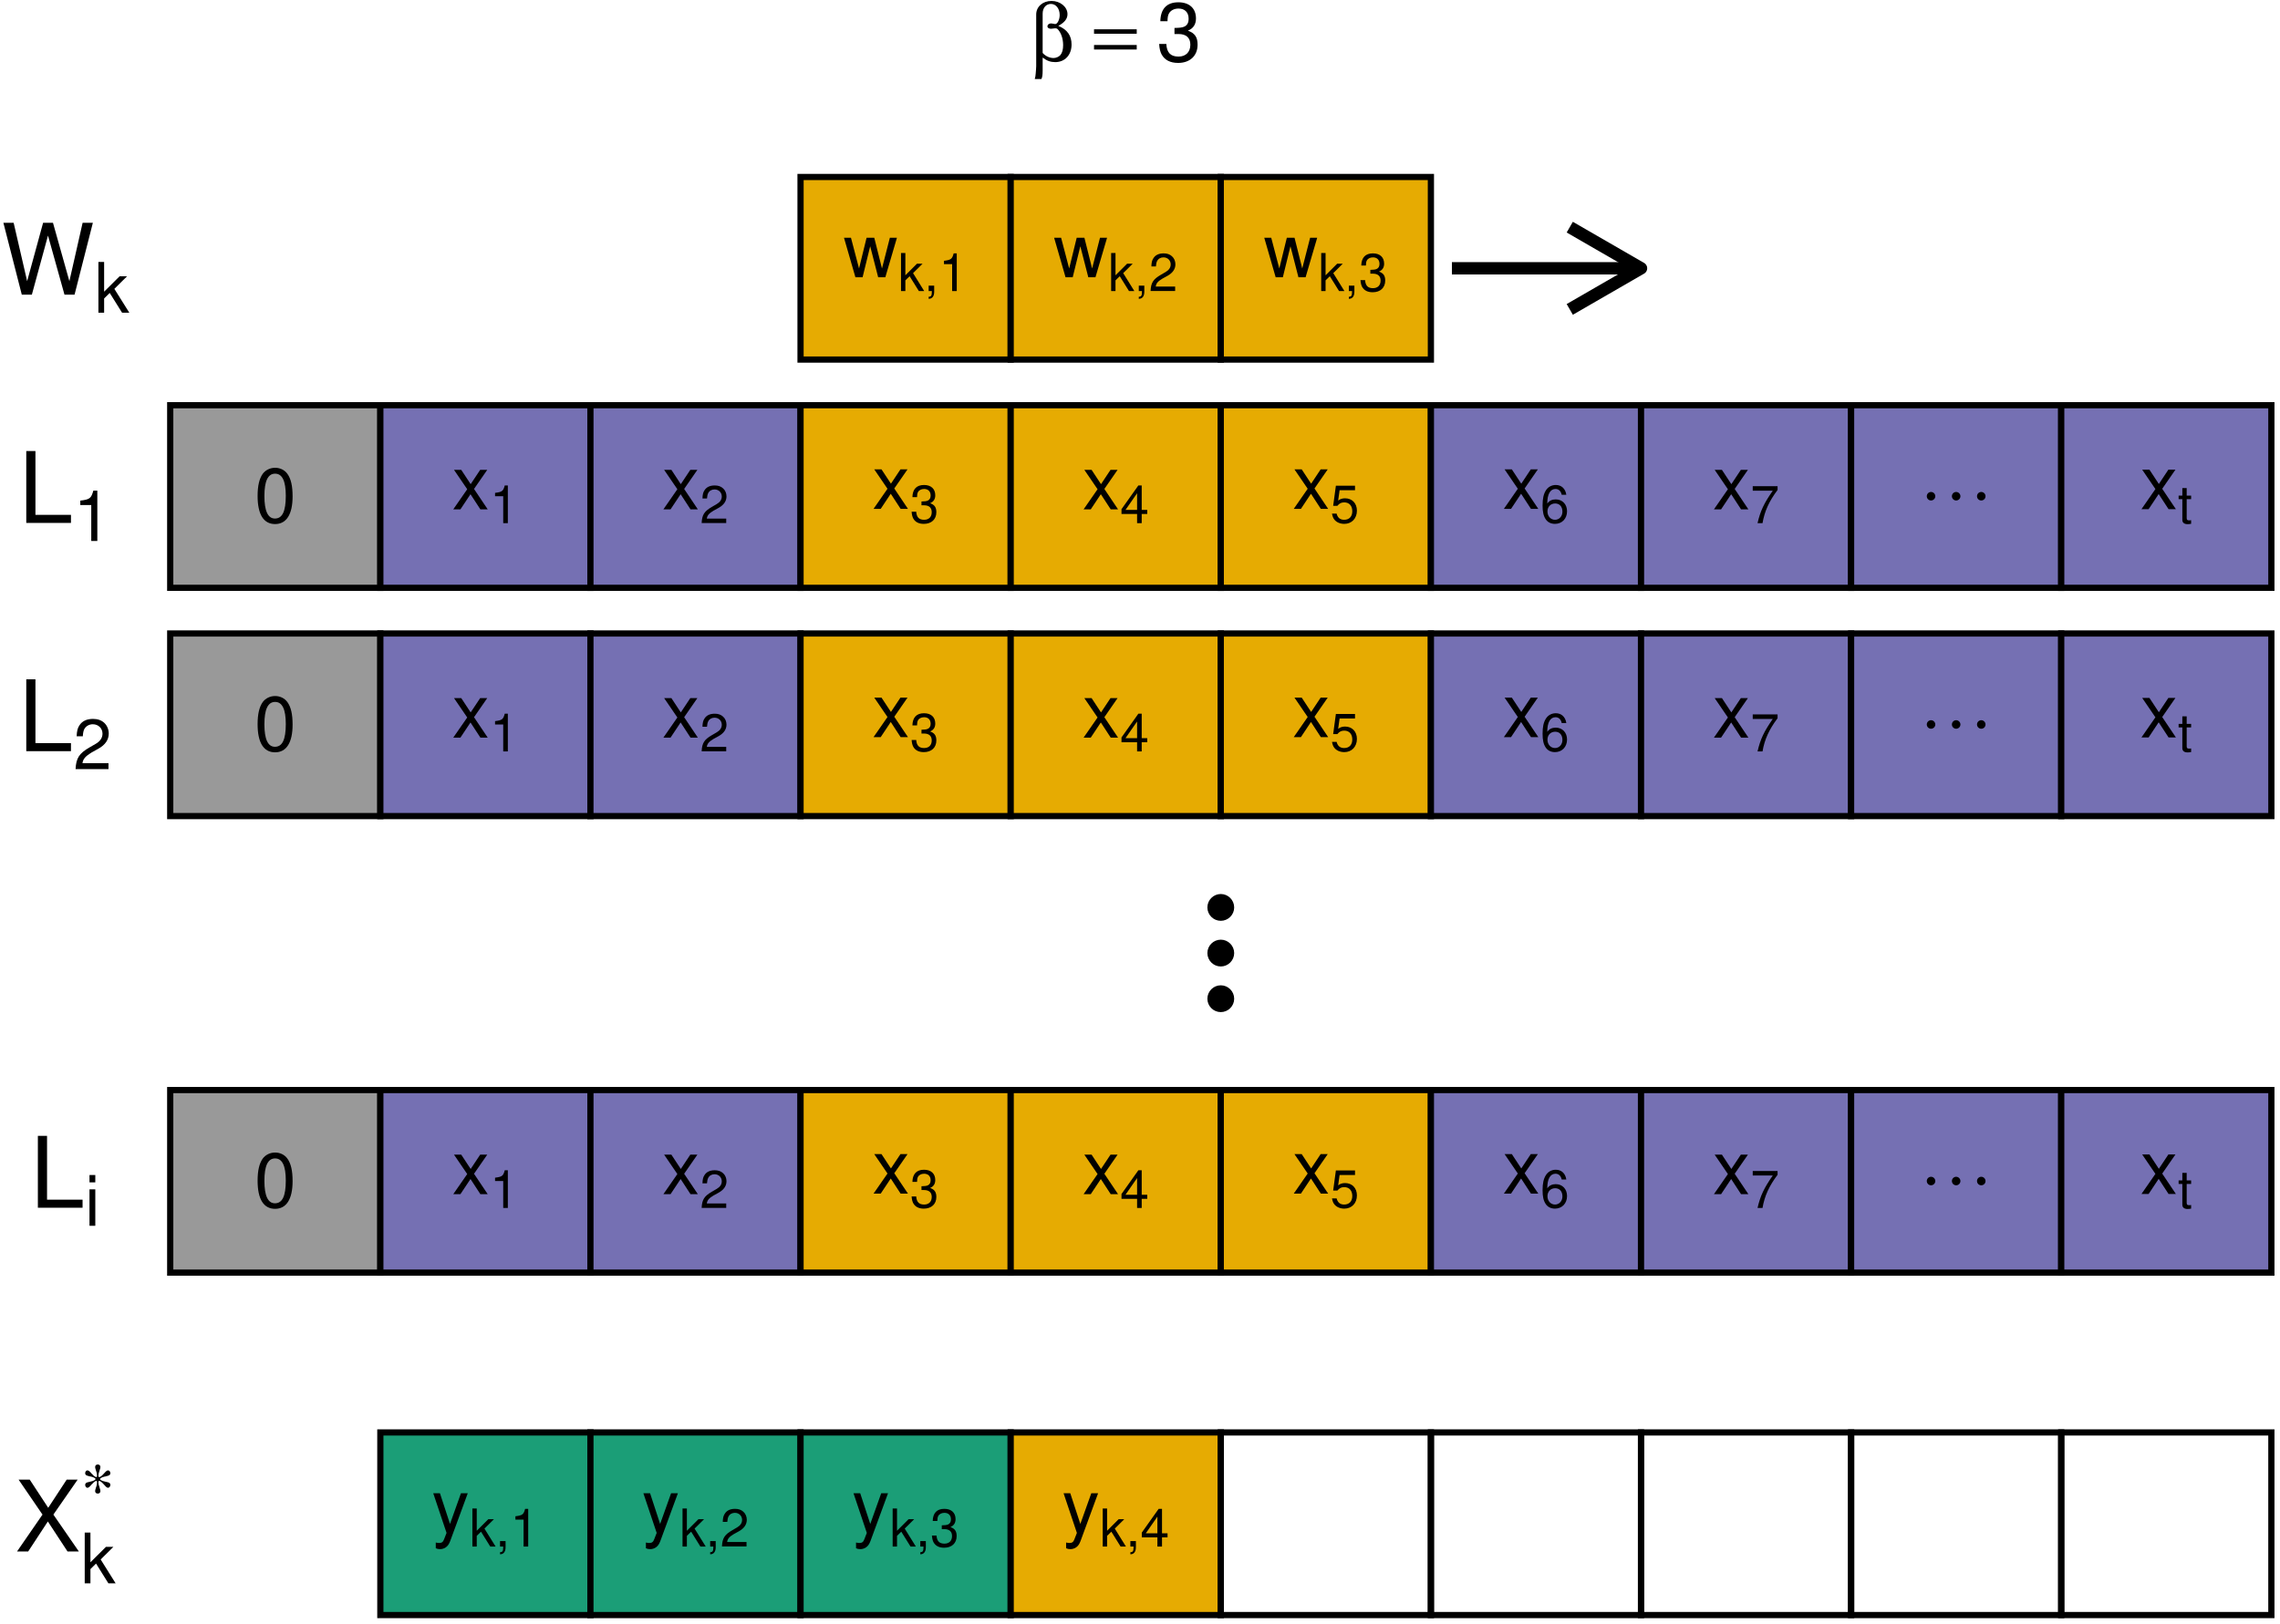 <?xml version="1.0" encoding="UTF-8"?>
<svg xmlns="http://www.w3.org/2000/svg" xmlns:xlink="http://www.w3.org/1999/xlink" width="393pt" height="280pt" viewBox="0 0 393 280" version="1.2">
<defs>
<g>
<symbol overflow="visible" id="glyph0-0">
<path style="stroke:none;" d=""/>
</symbol>
<symbol overflow="visible" id="glyph0-1">
<path style="stroke:none;" d="M 4.922 -6.062 C 6.469 -5.422 7.203 -4.375 7.203 -2.844 C 7.203 -1.047 6.062 0.188 4.391 0.188 C 3.578 0.188 2.969 -0.031 2.219 -0.594 L 2.219 1.641 C 2.219 2.391 2.156 2.828 2 3.109 L 0.859 3.109 C 0.953 2.766 1 2.516 1.016 2.219 C 1.062 1.797 1.109 1.062 1.109 0.875 L 1.109 -8.031 C 1.109 -9.359 2.234 -10.359 3.75 -10.359 C 5.25 -10.359 6.5 -9.328 6.5 -8.078 C 6.5 -7.281 6 -6.641 4.922 -6.062 Z M 2.219 -1.391 C 2.703 -0.844 3.406 -0.516 4.109 -0.516 C 4.531 -0.516 5.016 -0.734 5.281 -1.031 C 5.594 -1.406 5.75 -1.984 5.75 -2.734 C 5.75 -3.891 5.375 -4.953 4.75 -5.547 C 4.656 -5.609 4.562 -5.641 4.375 -5.641 C 4.281 -5.641 4.109 -5.625 3.969 -5.594 C 3.828 -5.578 3.75 -5.562 3.672 -5.562 C 3.297 -5.562 3.047 -5.719 3.047 -5.984 C 3.047 -6.266 3.312 -6.484 3.672 -6.484 C 3.781 -6.484 3.891 -6.469 4.016 -6.438 C 4.031 -6.438 4.062 -6.422 4.094 -6.422 L 4.25 -6.391 C 4.312 -6.375 4.375 -6.375 4.391 -6.375 C 4.781 -6.375 5.156 -7.172 5.156 -7.922 C 5.156 -9.047 4.516 -9.844 3.641 -9.844 C 2.797 -9.844 2.219 -9.156 2.219 -8.172 Z M 2.219 -1.391 "/>
</symbol>
<symbol overflow="visible" id="glyph0-2">
<path style="stroke:none;" d="M 7.516 -5.469 L 7.516 -4.703 L 0.156 -4.703 L 0.156 -5.469 Z M 7.516 -2.766 L 7.516 -1.984 L 0.156 -1.984 L 0.156 -2.766 Z M 7.516 -2.766 "/>
</symbol>
<symbol overflow="visible" id="glyph1-0">
<path style="stroke:none;" d=""/>
</symbol>
<symbol overflow="visible" id="glyph1-1">
<path style="stroke:none;" d="M 3.094 -4.656 L 3.766 -4.656 C 5.109 -4.656 5.828 -4.031 5.828 -2.812 C 5.828 -1.547 5.047 -0.766 3.781 -0.766 C 2.422 -0.766 1.766 -1.453 1.688 -2.938 L 0.453 -2.938 C 0.5 -2.125 0.641 -1.594 0.875 -1.141 C 1.406 -0.172 2.359 0.328 3.719 0.328 C 5.766 0.328 7.078 -0.906 7.078 -2.828 C 7.078 -4.109 6.594 -4.812 5.406 -5.234 C 6.328 -5.609 6.797 -6.312 6.797 -7.344 C 6.797 -9.078 5.656 -10.125 3.766 -10.125 C 1.766 -10.125 0.703 -9 0.656 -6.859 L 1.891 -6.859 C 1.906 -7.469 1.953 -7.828 2.109 -8.141 C 2.391 -8.703 3.016 -9.047 3.781 -9.047 C 4.875 -9.047 5.531 -8.391 5.531 -7.297 C 5.531 -6.578 5.281 -6.141 4.734 -5.906 C 4.391 -5.766 3.953 -5.719 3.094 -5.703 Z M 3.094 -4.656 "/>
</symbol>
<symbol overflow="visible" id="glyph2-0">
<path style="stroke:none;" d=""/>
</symbol>
<symbol overflow="visible" id="glyph2-1">
<path style="stroke:none;" d="M 7.203 0 L 9.203 -6.812 L 7.984 -6.812 L 6.625 -1.516 L 5.297 -6.812 L 3.969 -6.812 L 2.672 -1.516 L 1.281 -6.812 L 0.078 -6.812 L 2.047 0 L 3.281 0 L 4.594 -5.344 L 5.969 0 Z M 7.203 0 "/>
</symbol>
<symbol overflow="visible" id="glyph2-2">
<path style="stroke:none;" d="M 3.578 -9.406 C 2.719 -9.406 1.938 -9.016 1.453 -8.375 C 0.859 -7.547 0.562 -6.297 0.562 -4.547 C 0.562 -1.375 1.594 0.297 3.578 0.297 C 5.531 0.297 6.594 -1.375 6.594 -4.469 C 6.594 -6.297 6.312 -7.516 5.688 -8.375 C 5.219 -9.016 4.453 -9.406 3.578 -9.406 Z M 3.578 -8.391 C 4.812 -8.391 5.422 -7.125 5.422 -4.578 C 5.422 -1.891 4.828 -0.656 3.547 -0.656 C 2.344 -0.656 1.734 -1.953 1.734 -4.531 C 1.734 -7.125 2.344 -8.391 3.578 -8.391 Z M 3.578 -8.391 "/>
</symbol>
<symbol overflow="visible" id="glyph2-3">
<path style="stroke:none;" d="M 3.797 -3.516 L 6.078 -6.812 L 4.859 -6.812 L 3.219 -4.344 L 1.594 -6.812 L 0.344 -6.812 L 2.625 -3.469 L 0.219 0 L 1.453 0 L 3.188 -2.609 L 4.891 0 L 6.156 0 Z M 3.797 -3.516 "/>
</symbol>
<symbol overflow="visible" id="glyph2-4">
<path style="stroke:none;" d="M 5.047 -6.812 L 3.156 -1.516 L 1.422 -6.812 L 0.266 -6.812 L 2.562 0.031 L 2.141 1.109 C 1.969 1.594 1.734 1.766 1.281 1.766 C 1.094 1.766 0.938 1.734 0.703 1.688 L 0.703 2.672 C 0.922 2.781 1.141 2.828 1.438 2.828 C 1.781 2.828 2.156 2.719 2.438 2.516 C 2.781 2.266 2.984 1.969 3.188 1.438 L 6.219 -6.812 Z M 5.047 -6.812 "/>
</symbol>
<symbol overflow="visible" id="glyph3-0">
<path style="stroke:none;" d=""/>
</symbol>
<symbol overflow="visible" id="glyph3-1">
<path style="stroke:none;" d="M 1.266 -6.562 L 0.516 -6.562 L 0.516 0 L 1.266 0 L 1.266 -1.844 L 2 -2.562 L 3.594 0 L 4.516 0 L 2.594 -3.094 L 4.234 -4.719 L 3.266 -4.719 L 1.266 -2.719 Z M 1.266 -6.562 "/>
</symbol>
<symbol overflow="visible" id="glyph3-2">
<path style="stroke:none;" d="M 0.781 -0.938 L 0.781 0 L 1.328 0 L 1.328 0.156 C 1.328 0.781 1.203 0.969 0.781 0.984 L 0.781 1.328 C 1.375 1.344 1.734 0.906 1.734 0.141 L 1.734 -0.938 Z M 0.781 -0.938 "/>
</symbol>
<symbol overflow="visible" id="glyph3-3">
<path style="stroke:none;" d="M 2.328 -4.641 L 2.328 0 L 3.125 0 L 3.125 -6.5 L 2.594 -6.5 C 2.328 -5.516 2.141 -5.375 0.922 -5.219 L 0.922 -4.641 Z M 2.328 -4.641 "/>
</symbol>
<symbol overflow="visible" id="glyph3-4">
<path style="stroke:none;" d="M 4.547 -0.781 L 1.203 -0.781 C 1.281 -1.328 1.562 -1.672 2.344 -2.141 L 3.25 -2.641 C 4.141 -3.141 4.594 -3.812 4.594 -4.609 C 4.594 -5.141 4.391 -5.656 4 -6 C 3.625 -6.344 3.156 -6.5 2.562 -6.5 C 1.75 -6.5 1.141 -6.219 0.797 -5.656 C 0.562 -5.312 0.469 -4.906 0.453 -4.25 L 1.234 -4.25 C 1.266 -4.703 1.328 -4.953 1.438 -5.172 C 1.641 -5.578 2.047 -5.812 2.531 -5.812 C 3.25 -5.812 3.781 -5.297 3.781 -4.594 C 3.781 -4.062 3.484 -3.625 2.922 -3.297 L 2.094 -2.812 C 0.766 -2.047 0.375 -1.438 0.312 -0.016 L 4.547 -0.016 Z M 4.547 -0.781 "/>
</symbol>
<symbol overflow="visible" id="glyph3-5">
<path style="stroke:none;" d="M 1.984 -3 L 2.422 -3 C 3.281 -3 3.75 -2.594 3.75 -1.812 C 3.75 -0.984 3.25 -0.5 2.438 -0.5 C 1.562 -0.5 1.141 -0.938 1.078 -1.891 L 0.281 -1.891 C 0.328 -1.375 0.406 -1.031 0.562 -0.734 C 0.906 -0.109 1.516 0.203 2.391 0.203 C 3.703 0.203 4.547 -0.578 4.547 -1.812 C 4.547 -2.641 4.234 -3.094 3.469 -3.359 C 4.062 -3.609 4.359 -4.062 4.359 -4.719 C 4.359 -5.828 3.641 -6.5 2.422 -6.5 C 1.141 -6.5 0.453 -5.781 0.422 -4.406 L 1.219 -4.406 C 1.219 -4.812 1.266 -5.031 1.359 -5.234 C 1.531 -5.594 1.938 -5.812 2.438 -5.812 C 3.125 -5.812 3.562 -5.391 3.562 -4.688 C 3.562 -4.234 3.391 -3.953 3.047 -3.797 C 2.828 -3.703 2.531 -3.672 1.984 -3.656 Z M 1.984 -3 "/>
</symbol>
<symbol overflow="visible" id="glyph3-6">
<path style="stroke:none;" d="M 2.938 -1.578 L 2.938 0 L 3.734 0 L 3.734 -1.578 L 4.688 -1.578 L 4.688 -2.281 L 3.734 -2.281 L 3.734 -6.5 L 3.156 -6.5 L 0.25 -2.406 L 0.25 -1.578 Z M 2.938 -2.281 L 0.938 -2.281 L 2.938 -5.156 Z M 2.938 -2.281 "/>
</symbol>
<symbol overflow="visible" id="glyph3-7">
<path style="stroke:none;" d="M 4.281 -6.375 L 0.984 -6.375 L 0.516 -2.906 L 1.234 -2.906 C 1.609 -3.344 1.922 -3.5 2.422 -3.5 C 3.281 -3.5 3.812 -2.922 3.812 -1.969 C 3.812 -1.047 3.281 -0.5 2.406 -0.5 C 1.719 -0.5 1.297 -0.844 1.109 -1.562 L 0.312 -1.562 C 0.422 -1.047 0.516 -0.797 0.703 -0.562 C 1.062 -0.078 1.703 0.203 2.438 0.203 C 3.719 0.203 4.609 -0.734 4.609 -2.078 C 4.609 -3.344 3.781 -4.203 2.562 -4.203 C 2.109 -4.203 1.75 -4.094 1.375 -3.812 L 1.625 -5.594 L 4.281 -5.594 Z M 4.281 -6.375 "/>
</symbol>
<symbol overflow="visible" id="glyph3-8">
<path style="stroke:none;" d="M 4.484 -4.812 C 4.328 -5.875 3.641 -6.5 2.672 -6.5 C 1.969 -6.5 1.344 -6.172 0.969 -5.578 C 0.562 -4.938 0.391 -4.156 0.391 -2.969 C 0.391 -1.875 0.547 -1.172 0.922 -0.609 C 1.266 -0.078 1.828 0.203 2.531 0.203 C 3.75 0.203 4.609 -0.703 4.609 -1.969 C 4.609 -3.172 3.812 -4.016 2.656 -4.016 C 2.031 -4.016 1.531 -3.781 1.203 -3.297 C 1.203 -4.906 1.703 -5.812 2.625 -5.812 C 3.172 -5.812 3.562 -5.438 3.688 -4.812 Z M 2.562 -3.312 C 3.328 -3.312 3.812 -2.766 3.812 -1.906 C 3.812 -1.094 3.266 -0.5 2.531 -0.5 C 1.797 -0.5 1.234 -1.109 1.234 -1.938 C 1.234 -2.75 1.781 -3.312 2.562 -3.312 Z M 2.562 -3.312 "/>
</symbol>
<symbol overflow="visible" id="glyph3-9">
<path style="stroke:none;" d="M 4.688 -6.375 L 0.406 -6.375 L 0.406 -5.594 L 3.859 -5.594 C 2.344 -3.422 1.719 -2.094 1.234 0 L 2.094 0 C 2.438 -2.047 3.234 -3.797 4.688 -5.719 Z M 4.688 -6.375 "/>
</symbol>
<symbol overflow="visible" id="glyph3-10">
<path style="stroke:none;" d="M 2.281 -4.719 L 1.516 -4.719 L 1.516 -6.016 L 0.766 -6.016 L 0.766 -4.719 L 0.125 -4.719 L 0.125 -4.109 L 0.766 -4.109 L 0.766 -0.547 C 0.766 -0.047 1.094 0.203 1.672 0.203 C 1.875 0.203 2.031 0.188 2.281 0.141 L 2.281 -0.484 C 2.172 -0.453 2.078 -0.453 1.922 -0.453 C 1.609 -0.453 1.516 -0.547 1.516 -0.875 L 1.516 -4.109 L 2.281 -4.109 Z M 2.281 -4.719 "/>
</symbol>
<symbol overflow="visible" id="glyph4-0">
<path style="stroke:none;" d=""/>
</symbol>
<symbol overflow="visible" id="glyph4-1">
<path style="stroke:none;" d="M 2.172 -1.297 C 2.562 -1.297 2.906 -0.969 2.906 -0.562 C 2.906 -0.156 2.562 0.172 2.172 0.172 C 1.766 0.172 1.438 -0.156 1.438 -0.562 C 1.438 -0.969 1.766 -1.297 2.172 -1.297 Z M 6.5 -1.297 C 6.891 -1.297 7.234 -0.969 7.234 -0.562 C 7.234 -0.156 6.906 0.172 6.5 0.172 C 6.094 0.172 5.766 -0.156 5.766 -0.562 C 5.766 -0.969 6.094 -1.297 6.5 -1.297 Z M 10.828 -1.297 C 11.219 -1.297 11.562 -0.969 11.562 -0.562 C 11.562 -0.156 11.234 0.172 10.828 0.172 C 10.422 0.172 10.094 -0.156 10.094 -0.562 C 10.094 -0.969 10.422 -1.297 10.828 -1.297 Z M 10.828 -1.297 "/>
</symbol>
<symbol overflow="visible" id="glyph5-0">
<path style="stroke:none;" d=""/>
</symbol>
<symbol overflow="visible" id="glyph5-1">
<path style="stroke:none;" d="M 12.641 0 L 15.797 -12.391 L 14.031 -12.391 L 11.75 -2.328 L 8.922 -12.391 L 7.219 -12.391 L 4.469 -2.328 L 2.141 -12.391 L 0.375 -12.391 L 3.547 0 L 5.281 0 L 8.062 -10.188 L 10.906 0 Z M 12.641 0 "/>
</symbol>
<symbol overflow="visible" id="glyph5-2">
<path style="stroke:none;" d="M 2.938 -12.391 L 1.359 -12.391 L 1.359 0 L 9.062 0 L 9.062 -1.391 L 2.938 -1.391 Z M 2.938 -12.391 "/>
</symbol>
<symbol overflow="visible" id="glyph5-3">
<path style="stroke:none;" d="M 6.641 -6.359 L 10.828 -12.391 L 8.938 -12.391 L 5.75 -7.531 L 2.562 -12.391 L 0.641 -12.391 L 4.766 -6.359 L 0.375 0 L 2.297 0 L 5.688 -5.172 L 9.078 0 L 11.031 0 Z M 6.641 -6.359 "/>
</symbol>
<symbol overflow="visible" id="glyph6-0">
<path style="stroke:none;" d=""/>
</symbol>
<symbol overflow="visible" id="glyph6-1">
<path style="stroke:none;" d="M 1.688 -8.75 L 0.703 -8.75 L 0.703 0 L 1.688 0 L 1.688 -2.453 L 2.656 -3.406 L 4.781 0 L 6.031 0 L 3.453 -4.109 L 5.641 -6.281 L 4.359 -6.281 L 1.688 -3.625 Z M 1.688 -8.75 "/>
</symbol>
<symbol overflow="visible" id="glyph6-2">
<path style="stroke:none;" d="M 3.109 -6.188 L 3.109 0 L 4.156 0 L 4.156 -8.672 L 3.469 -8.672 C 3.094 -7.344 2.859 -7.156 1.219 -6.953 L 1.219 -6.188 Z M 3.109 -6.188 "/>
</symbol>
<symbol overflow="visible" id="glyph6-3">
<path style="stroke:none;" d="M 6.078 -1.047 L 1.594 -1.047 C 1.703 -1.766 2.094 -2.219 3.125 -2.859 L 4.328 -3.531 C 5.516 -4.188 6.125 -5.078 6.125 -6.141 C 6.125 -6.859 5.844 -7.531 5.344 -8 C 4.844 -8.453 4.219 -8.672 3.406 -8.672 C 2.328 -8.672 1.531 -8.297 1.062 -7.547 C 0.75 -7.094 0.625 -6.547 0.594 -5.672 L 1.656 -5.672 C 1.688 -6.266 1.766 -6.609 1.906 -6.906 C 2.188 -7.422 2.734 -7.75 3.375 -7.75 C 4.328 -7.75 5.047 -7.062 5.047 -6.125 C 5.047 -5.422 4.656 -4.828 3.906 -4.391 L 2.797 -3.75 C 1.016 -2.719 0.5 -1.906 0.406 -0.016 L 6.078 -0.016 Z M 6.078 -1.047 "/>
</symbol>
<symbol overflow="visible" id="glyph6-4">
<path style="stroke:none;" d="M 1.797 -6.281 L 0.797 -6.281 L 0.797 0 L 1.797 0 Z M 1.797 -8.75 L 0.797 -8.75 L 0.797 -7.484 L 1.797 -7.484 Z M 1.797 -8.75 "/>
</symbol>
<symbol overflow="visible" id="glyph7-0">
<path style="stroke:none;" d=""/>
</symbol>
<symbol overflow="visible" id="glyph7-1">
<path style="stroke:none;" d="M 2.953 -6.547 C 3.219 -6.547 3.406 -6.375 3.406 -6.125 C 3.406 -6 3.391 -5.875 3.297 -5.625 L 3.234 -5.406 C 3.109 -5.031 3.062 -4.844 3.062 -4.625 C 3.062 -4.453 3.125 -4.375 3.203 -4.375 C 3.344 -4.375 3.641 -4.562 3.859 -4.828 L 3.984 -4.953 C 4.016 -4.984 4.062 -5.047 4.156 -5.141 C 4.422 -5.438 4.578 -5.531 4.734 -5.531 C 4.938 -5.531 5.125 -5.297 5.125 -5.047 C 5.125 -4.766 4.953 -4.641 4.453 -4.531 C 4.344 -4.516 4.266 -4.484 4.219 -4.469 L 4.141 -4.469 L 4.062 -4.438 C 3.641 -4.344 3.344 -4.172 3.344 -4.031 C 3.344 -3.875 3.672 -3.719 4.219 -3.594 C 4.609 -3.5 4.734 -3.484 4.828 -3.438 C 5.031 -3.344 5.125 -3.219 5.125 -3.031 C 5.125 -2.781 4.938 -2.531 4.734 -2.531 C 4.578 -2.531 4.422 -2.625 4.156 -2.938 L 3.984 -3.125 L 3.922 -3.188 C 3.625 -3.516 3.359 -3.719 3.203 -3.719 C 3.125 -3.719 3.062 -3.625 3.062 -3.453 C 3.062 -3.25 3.109 -3.047 3.234 -2.672 L 3.297 -2.453 C 3.391 -2.203 3.406 -2.078 3.406 -1.938 C 3.406 -1.703 3.219 -1.531 2.953 -1.531 C 2.688 -1.531 2.5 -1.703 2.5 -1.938 C 2.5 -2.078 2.516 -2.188 2.609 -2.453 L 2.672 -2.672 L 2.719 -2.766 C 2.797 -3.078 2.828 -3.281 2.828 -3.453 C 2.828 -3.625 2.781 -3.719 2.703 -3.719 C 2.547 -3.719 2.281 -3.516 1.984 -3.188 L 1.906 -3.125 L 1.75 -2.938 C 1.469 -2.625 1.328 -2.531 1.156 -2.531 C 0.953 -2.531 0.781 -2.781 0.781 -3.031 C 0.781 -3.234 0.891 -3.359 1.109 -3.453 C 1.203 -3.484 1.375 -3.531 1.688 -3.594 C 2.234 -3.719 2.562 -3.875 2.562 -4.047 C 2.562 -4.188 2.25 -4.344 1.766 -4.469 L 1.688 -4.469 C 1.625 -4.484 1.547 -4.516 1.453 -4.531 C 0.938 -4.641 0.781 -4.766 0.781 -5.047 C 0.781 -5.297 0.953 -5.531 1.156 -5.531 C 1.328 -5.531 1.469 -5.438 1.75 -5.141 C 1.828 -5.047 1.891 -4.984 1.906 -4.953 L 1.984 -4.891 L 2.047 -4.828 C 2.266 -4.562 2.562 -4.375 2.703 -4.375 C 2.781 -4.375 2.828 -4.469 2.828 -4.625 C 2.828 -4.797 2.797 -5.016 2.719 -5.297 L 2.672 -5.406 L 2.609 -5.625 C 2.516 -5.906 2.5 -6 2.5 -6.125 C 2.5 -6.375 2.688 -6.547 2.953 -6.547 Z M 2.953 -6.547 "/>
</symbol>
</g>
</defs>
<g id="surface1">
<rect x="0" y="0" width="393" height="280" style="fill:rgb(100%,100%,100%);fill-opacity:1;stroke:none;"/>
<path style="fill:none;stroke-width:1.07;stroke-linecap:round;stroke-linejoin:round;stroke:rgb(100%,100%,100%);stroke-opacity:1;stroke-miterlimit:10;" d="M 0 0 L 432 0 L 432 360 L 0 360 Z M 0 0 " transform="matrix(1,0,0,-1,-16,326)"/>
<rect x="0" y="0" width="393" height="280" style="fill:rgb(100%,100%,100%);fill-opacity:1;stroke:none;"/>
<g style="fill:rgb(0%,0%,0%);fill-opacity:1;">
  <use xlink:href="#glyph0-1" x="177.5" y="10.52"/>
</g>
<g style="fill:rgb(0%,0%,0%);fill-opacity:1;">
  <use xlink:href="#glyph0-2" x="188.42" y="10.52"/>
</g>
<g style="fill:rgb(0%,0%,0%);fill-opacity:1;">
  <use xlink:href="#glyph1-1" x="199.35" y="10.52"/>
</g>
<path style="fill-rule:nonzero;fill:rgb(90.196%,67.059%,0.784%);fill-opacity:1;stroke-width:1.07;stroke-linecap:square;stroke-linejoin:miter;stroke:rgb(0%,0%,0%);stroke-opacity:1;stroke-miterlimit:10;" d="M 153.988 264.012 L 190.211 264.012 L 190.211 295.488 L 153.988 295.488 Z M 153.988 264.012 " transform="matrix(1,0,0,-1,-16,326)"/>
<path style="fill-rule:nonzero;fill:rgb(90.196%,67.059%,0.784%);fill-opacity:1;stroke-width:1.07;stroke-linecap:square;stroke-linejoin:miter;stroke:rgb(0%,0%,0%);stroke-opacity:1;stroke-miterlimit:10;" d="M 190.211 264.012 L 226.43 264.012 L 226.43 295.488 L 190.211 295.488 Z M 190.211 264.012 " transform="matrix(1,0,0,-1,-16,326)"/>
<path style="fill-rule:nonzero;fill:rgb(90.196%,67.059%,0.784%);fill-opacity:1;stroke-width:1.07;stroke-linecap:square;stroke-linejoin:miter;stroke:rgb(0%,0%,0%);stroke-opacity:1;stroke-miterlimit:10;" d="M 226.422 264.012 L 262.641 264.012 L 262.641 295.488 L 226.422 295.488 Z M 226.422 264.012 " transform="matrix(1,0,0,-1,-16,326)"/>
<g style="fill:rgb(0%,0%,0%);fill-opacity:1;">
  <use xlink:href="#glyph2-1" x="145.4" y="47.8"/>
</g>
<g style="fill:rgb(0%,0%,0%);fill-opacity:1;">
  <use xlink:href="#glyph3-1" x="154.79" y="50.18"/>
</g>
<g style="fill:rgb(0%,0%,0%);fill-opacity:1;">
  <use xlink:href="#glyph3-2" x="159.29" y="50.18"/>
</g>
<g style="fill:rgb(0%,0%,0%);fill-opacity:1;">
  <use xlink:href="#glyph3-3" x="161.79" y="50.18"/>
</g>
<g style="fill:rgb(0%,0%,0%);fill-opacity:1;">
  <use xlink:href="#glyph2-1" x="181.62" y="47.8"/>
</g>
<g style="fill:rgb(0%,0%,0%);fill-opacity:1;">
  <use xlink:href="#glyph3-1" x="191.01" y="50.18"/>
</g>
<g style="fill:rgb(0%,0%,0%);fill-opacity:1;">
  <use xlink:href="#glyph3-2" x="195.51" y="50.18"/>
</g>
<g style="fill:rgb(0%,0%,0%);fill-opacity:1;">
  <use xlink:href="#glyph3-4" x="198.01" y="50.18"/>
</g>
<g style="fill:rgb(0%,0%,0%);fill-opacity:1;">
  <use xlink:href="#glyph2-1" x="217.84" y="47.8"/>
</g>
<g style="fill:rgb(0%,0%,0%);fill-opacity:1;">
  <use xlink:href="#glyph3-1" x="227.22" y="50.18"/>
</g>
<g style="fill:rgb(0%,0%,0%);fill-opacity:1;">
  <use xlink:href="#glyph3-2" x="231.72" y="50.18"/>
</g>
<g style="fill:rgb(0%,0%,0%);fill-opacity:1;">
  <use xlink:href="#glyph3-5" x="234.22" y="50.18"/>
</g>
<path style="fill:none;stroke-width:2.13;stroke-linecap:butt;stroke-linejoin:round;stroke:rgb(0%,0%,0%);stroke-opacity:1;stroke-miterlimit:10;" d="M 266.262 279.75 L 298.859 279.75 " transform="matrix(1,0,0,-1,-16,326)"/>
<path style="fill:none;stroke-width:2.13;stroke-linecap:butt;stroke-linejoin:round;stroke:rgb(0%,0%,0%);stroke-opacity:1;stroke-miterlimit:10;" d="M 286.578 272.66 L 298.859 279.75 L 286.578 286.84 " transform="matrix(1,0,0,-1,-16,326)"/>
<path style="fill-rule:nonzero;fill:rgb(60.001%,60.001%,60.001%);fill-opacity:1;stroke-width:1.07;stroke-linecap:square;stroke-linejoin:miter;stroke:rgb(0%,0%,0%);stroke-opacity:1;stroke-miterlimit:10;" d="M 45.34 224.66 L 81.559 224.66 L 81.559 256.141 L 45.34 256.141 Z M 45.34 224.66 " transform="matrix(1,0,0,-1,-16,326)"/>
<path style="fill-rule:nonzero;fill:rgb(45.882%,43.921%,70.197%);fill-opacity:1;stroke-width:1.07;stroke-linecap:square;stroke-linejoin:miter;stroke:rgb(0%,0%,0%);stroke-opacity:1;stroke-miterlimit:10;" d="M 81.559 224.66 L 117.781 224.66 L 117.781 256.141 L 81.559 256.141 Z M 81.559 224.66 " transform="matrix(1,0,0,-1,-16,326)"/>
<path style="fill-rule:nonzero;fill:rgb(45.882%,43.921%,70.197%);fill-opacity:1;stroke-width:1.07;stroke-linecap:square;stroke-linejoin:miter;stroke:rgb(0%,0%,0%);stroke-opacity:1;stroke-miterlimit:10;" d="M 117.77 224.66 L 153.988 224.66 L 153.988 256.141 L 117.77 256.141 Z M 117.77 224.66 " transform="matrix(1,0,0,-1,-16,326)"/>
<path style="fill-rule:nonzero;fill:rgb(90.196%,67.059%,0.784%);fill-opacity:1;stroke-width:1.07;stroke-linecap:square;stroke-linejoin:miter;stroke:rgb(0%,0%,0%);stroke-opacity:1;stroke-miterlimit:10;" d="M 153.988 224.66 L 190.211 224.66 L 190.211 256.141 L 153.988 256.141 Z M 153.988 224.66 " transform="matrix(1,0,0,-1,-16,326)"/>
<path style="fill-rule:nonzero;fill:rgb(90.196%,67.059%,0.784%);fill-opacity:1;stroke-width:1.07;stroke-linecap:square;stroke-linejoin:miter;stroke:rgb(0%,0%,0%);stroke-opacity:1;stroke-miterlimit:10;" d="M 190.211 224.66 L 226.43 224.66 L 226.43 256.141 L 190.211 256.141 Z M 190.211 224.66 " transform="matrix(1,0,0,-1,-16,326)"/>
<path style="fill-rule:nonzero;fill:rgb(90.196%,67.059%,0.784%);fill-opacity:1;stroke-width:1.07;stroke-linecap:square;stroke-linejoin:miter;stroke:rgb(0%,0%,0%);stroke-opacity:1;stroke-miterlimit:10;" d="M 226.422 224.66 L 262.641 224.66 L 262.641 256.141 L 226.422 256.141 Z M 226.422 224.66 " transform="matrix(1,0,0,-1,-16,326)"/>
<path style="fill-rule:nonzero;fill:rgb(45.882%,43.921%,70.197%);fill-opacity:1;stroke-width:1.07;stroke-linecap:square;stroke-linejoin:miter;stroke:rgb(0%,0%,0%);stroke-opacity:1;stroke-miterlimit:10;" d="M 262.641 224.66 L 298.859 224.66 L 298.859 256.141 L 262.641 256.141 Z M 262.641 224.66 " transform="matrix(1,0,0,-1,-16,326)"/>
<path style="fill-rule:nonzero;fill:rgb(45.882%,43.921%,70.197%);fill-opacity:1;stroke-width:1.07;stroke-linecap:square;stroke-linejoin:miter;stroke:rgb(0%,0%,0%);stroke-opacity:1;stroke-miterlimit:10;" d="M 298.859 224.66 L 335.078 224.66 L 335.078 256.141 L 298.859 256.141 Z M 298.859 224.66 " transform="matrix(1,0,0,-1,-16,326)"/>
<path style="fill-rule:nonzero;fill:rgb(45.882%,43.921%,70.197%);fill-opacity:1;stroke-width:1.07;stroke-linecap:square;stroke-linejoin:miter;stroke:rgb(0%,0%,0%);stroke-opacity:1;stroke-miterlimit:10;" d="M 335.07 224.66 L 371.289 224.66 L 371.289 256.141 L 335.07 256.141 Z M 335.07 224.66 " transform="matrix(1,0,0,-1,-16,326)"/>
<path style="fill-rule:nonzero;fill:rgb(45.882%,43.921%,70.197%);fill-opacity:1;stroke-width:1.07;stroke-linecap:square;stroke-linejoin:miter;stroke:rgb(0%,0%,0%);stroke-opacity:1;stroke-miterlimit:10;" d="M 371.289 224.66 L 407.512 224.66 L 407.512 256.141 L 371.289 256.141 Z M 371.289 224.66 " transform="matrix(1,0,0,-1,-16,326)"/>
<g style="fill:rgb(0%,0%,0%);fill-opacity:1;">
  <use xlink:href="#glyph2-2" x="43.84" y="90.05"/>
</g>
<g style="fill:rgb(0%,0%,0%);fill-opacity:1;">
  <use xlink:href="#glyph2-3" x="77.91" y="87.81"/>
</g>
<g style="fill:rgb(0%,0%,0%);fill-opacity:1;">
  <use xlink:href="#glyph3-3" x="84.41" y="90.19"/>
</g>
<g style="fill:rgb(0%,0%,0%);fill-opacity:1;">
  <use xlink:href="#glyph2-3" x="114.13" y="87.81"/>
</g>
<g style="fill:rgb(0%,0%,0%);fill-opacity:1;">
  <use xlink:href="#glyph3-4" x="120.63" y="90.19"/>
</g>
<g style="fill:rgb(0%,0%,0%);fill-opacity:1;">
  <use xlink:href="#glyph2-3" x="150.35" y="87.73"/>
</g>
<g style="fill:rgb(0%,0%,0%);fill-opacity:1;">
  <use xlink:href="#glyph3-5" x="156.85" y="90.11"/>
</g>
<g style="fill:rgb(0%,0%,0%);fill-opacity:1;">
  <use xlink:href="#glyph2-3" x="186.56" y="87.81"/>
</g>
<g style="fill:rgb(0%,0%,0%);fill-opacity:1;">
  <use xlink:href="#glyph3-6" x="193.06" y="90.19"/>
</g>
<g style="fill:rgb(0%,0%,0%);fill-opacity:1;">
  <use xlink:href="#glyph2-3" x="222.78" y="87.73"/>
</g>
<g style="fill:rgb(0%,0%,0%);fill-opacity:1;">
  <use xlink:href="#glyph3-7" x="229.28" y="90.11"/>
</g>
<g style="fill:rgb(0%,0%,0%);fill-opacity:1;">
  <use xlink:href="#glyph2-3" x="259" y="87.73"/>
</g>
<g style="fill:rgb(0%,0%,0%);fill-opacity:1;">
  <use xlink:href="#glyph3-8" x="265.5" y="90.11"/>
</g>
<g style="fill:rgb(0%,0%,0%);fill-opacity:1;">
  <use xlink:href="#glyph2-3" x="295.21" y="87.81"/>
</g>
<g style="fill:rgb(0%,0%,0%);fill-opacity:1;">
  <use xlink:href="#glyph3-9" x="301.71" y="90.19"/>
</g>
<g style="fill:rgb(0%,0%,0%);fill-opacity:1;">
  <use xlink:href="#glyph4-1" x="330.68" y="86.11"/>
</g>
<g style="fill:rgb(0%,0%,0%);fill-opacity:1;">
  <use xlink:href="#glyph2-3" x="368.9" y="87.78"/>
</g>
<g style="fill:rgb(0%,0%,0%);fill-opacity:1;">
  <use xlink:href="#glyph3-10" x="375.4" y="90.16"/>
</g>
<path style="fill-rule:nonzero;fill:rgb(0%,0%,0%);fill-opacity:1;stroke-width:0.71;stroke-linecap:round;stroke-linejoin:round;stroke:rgb(0%,0%,0%);stroke-opacity:1;stroke-miterlimit:10;" d="M 224.469 169.559 C 224.469 170.641 225.352 171.52 226.422 171.52 C 227.5 171.52 228.379 170.641 228.379 169.559 C 228.379 168.488 227.5 167.609 226.422 167.609 C 225.352 167.609 224.469 168.488 224.469 169.559 " transform="matrix(1,0,0,-1,-16,326)"/>
<path style="fill-rule:nonzero;fill:rgb(0%,0%,0%);fill-opacity:1;stroke-width:0.71;stroke-linecap:round;stroke-linejoin:round;stroke:rgb(0%,0%,0%);stroke-opacity:1;stroke-miterlimit:10;" d="M 224.469 161.691 C 224.469 162.77 225.352 163.648 226.422 163.648 C 227.5 163.648 228.379 162.77 228.379 161.691 C 228.379 160.621 227.5 159.738 226.422 159.738 C 225.352 159.738 224.469 160.621 224.469 161.691 " transform="matrix(1,0,0,-1,-16,326)"/>
<path style="fill-rule:nonzero;fill:rgb(0%,0%,0%);fill-opacity:1;stroke-width:0.71;stroke-linecap:round;stroke-linejoin:round;stroke:rgb(0%,0%,0%);stroke-opacity:1;stroke-miterlimit:10;" d="M 224.469 153.82 C 224.469 154.898 225.352 155.781 226.422 155.781 C 227.5 155.781 228.379 154.898 228.379 153.82 C 228.379 152.75 227.5 151.871 226.422 151.871 C 225.352 151.871 224.469 152.75 224.469 153.82 " transform="matrix(1,0,0,-1,-16,326)"/>
<path style="fill-rule:nonzero;fill:rgb(60.001%,60.001%,60.001%);fill-opacity:1;stroke-width:1.07;stroke-linecap:square;stroke-linejoin:miter;stroke:rgb(0%,0%,0%);stroke-opacity:1;stroke-miterlimit:10;" d="M 45.34 185.309 L 81.559 185.309 L 81.559 216.789 L 45.34 216.789 Z M 45.34 185.309 " transform="matrix(1,0,0,-1,-16,326)"/>
<path style="fill-rule:nonzero;fill:rgb(45.882%,43.921%,70.197%);fill-opacity:1;stroke-width:1.07;stroke-linecap:square;stroke-linejoin:miter;stroke:rgb(0%,0%,0%);stroke-opacity:1;stroke-miterlimit:10;" d="M 81.559 185.309 L 117.781 185.309 L 117.781 216.789 L 81.559 216.789 Z M 81.559 185.309 " transform="matrix(1,0,0,-1,-16,326)"/>
<path style="fill-rule:nonzero;fill:rgb(45.882%,43.921%,70.197%);fill-opacity:1;stroke-width:1.07;stroke-linecap:square;stroke-linejoin:miter;stroke:rgb(0%,0%,0%);stroke-opacity:1;stroke-miterlimit:10;" d="M 117.77 185.309 L 153.988 185.309 L 153.988 216.789 L 117.77 216.789 Z M 117.77 185.309 " transform="matrix(1,0,0,-1,-16,326)"/>
<path style="fill-rule:nonzero;fill:rgb(90.196%,67.059%,0.784%);fill-opacity:1;stroke-width:1.07;stroke-linecap:square;stroke-linejoin:miter;stroke:rgb(0%,0%,0%);stroke-opacity:1;stroke-miterlimit:10;" d="M 153.988 185.309 L 190.211 185.309 L 190.211 216.789 L 153.988 216.789 Z M 153.988 185.309 " transform="matrix(1,0,0,-1,-16,326)"/>
<path style="fill-rule:nonzero;fill:rgb(90.196%,67.059%,0.784%);fill-opacity:1;stroke-width:1.07;stroke-linecap:square;stroke-linejoin:miter;stroke:rgb(0%,0%,0%);stroke-opacity:1;stroke-miterlimit:10;" d="M 190.211 185.309 L 226.43 185.309 L 226.43 216.789 L 190.211 216.789 Z M 190.211 185.309 " transform="matrix(1,0,0,-1,-16,326)"/>
<path style="fill-rule:nonzero;fill:rgb(90.196%,67.059%,0.784%);fill-opacity:1;stroke-width:1.07;stroke-linecap:square;stroke-linejoin:miter;stroke:rgb(0%,0%,0%);stroke-opacity:1;stroke-miterlimit:10;" d="M 226.422 185.309 L 262.641 185.309 L 262.641 216.789 L 226.422 216.789 Z M 226.422 185.309 " transform="matrix(1,0,0,-1,-16,326)"/>
<path style="fill-rule:nonzero;fill:rgb(45.882%,43.921%,70.197%);fill-opacity:1;stroke-width:1.07;stroke-linecap:square;stroke-linejoin:miter;stroke:rgb(0%,0%,0%);stroke-opacity:1;stroke-miterlimit:10;" d="M 262.641 185.309 L 298.859 185.309 L 298.859 216.789 L 262.641 216.789 Z M 262.641 185.309 " transform="matrix(1,0,0,-1,-16,326)"/>
<path style="fill-rule:nonzero;fill:rgb(45.882%,43.921%,70.197%);fill-opacity:1;stroke-width:1.07;stroke-linecap:square;stroke-linejoin:miter;stroke:rgb(0%,0%,0%);stroke-opacity:1;stroke-miterlimit:10;" d="M 298.859 185.309 L 335.078 185.309 L 335.078 216.789 L 298.859 216.789 Z M 298.859 185.309 " transform="matrix(1,0,0,-1,-16,326)"/>
<path style="fill-rule:nonzero;fill:rgb(45.882%,43.921%,70.197%);fill-opacity:1;stroke-width:1.07;stroke-linecap:square;stroke-linejoin:miter;stroke:rgb(0%,0%,0%);stroke-opacity:1;stroke-miterlimit:10;" d="M 335.07 185.309 L 371.289 185.309 L 371.289 216.789 L 335.07 216.789 Z M 335.07 185.309 " transform="matrix(1,0,0,-1,-16,326)"/>
<path style="fill-rule:nonzero;fill:rgb(45.882%,43.921%,70.197%);fill-opacity:1;stroke-width:1.07;stroke-linecap:square;stroke-linejoin:miter;stroke:rgb(0%,0%,0%);stroke-opacity:1;stroke-miterlimit:10;" d="M 371.289 185.309 L 407.512 185.309 L 407.512 216.789 L 371.289 216.789 Z M 371.289 185.309 " transform="matrix(1,0,0,-1,-16,326)"/>
<g style="fill:rgb(0%,0%,0%);fill-opacity:1;">
  <use xlink:href="#glyph2-2" x="43.84" y="129.4"/>
</g>
<g style="fill:rgb(0%,0%,0%);fill-opacity:1;">
  <use xlink:href="#glyph2-3" x="77.91" y="127.16"/>
</g>
<g style="fill:rgb(0%,0%,0%);fill-opacity:1;">
  <use xlink:href="#glyph3-3" x="84.41" y="129.54"/>
</g>
<g style="fill:rgb(0%,0%,0%);fill-opacity:1;">
  <use xlink:href="#glyph2-3" x="114.13" y="127.16"/>
</g>
<g style="fill:rgb(0%,0%,0%);fill-opacity:1;">
  <use xlink:href="#glyph3-4" x="120.63" y="129.54"/>
</g>
<g style="fill:rgb(0%,0%,0%);fill-opacity:1;">
  <use xlink:href="#glyph2-3" x="150.35" y="127.08"/>
</g>
<g style="fill:rgb(0%,0%,0%);fill-opacity:1;">
  <use xlink:href="#glyph3-5" x="156.85" y="129.46"/>
</g>
<g style="fill:rgb(0%,0%,0%);fill-opacity:1;">
  <use xlink:href="#glyph2-3" x="186.56" y="127.16"/>
</g>
<g style="fill:rgb(0%,0%,0%);fill-opacity:1;">
  <use xlink:href="#glyph3-6" x="193.06" y="129.54"/>
</g>
<g style="fill:rgb(0%,0%,0%);fill-opacity:1;">
  <use xlink:href="#glyph2-3" x="222.78" y="127.08"/>
</g>
<g style="fill:rgb(0%,0%,0%);fill-opacity:1;">
  <use xlink:href="#glyph3-7" x="229.28" y="129.46"/>
</g>
<g style="fill:rgb(0%,0%,0%);fill-opacity:1;">
  <use xlink:href="#glyph2-3" x="259" y="127.08"/>
</g>
<g style="fill:rgb(0%,0%,0%);fill-opacity:1;">
  <use xlink:href="#glyph3-8" x="265.5" y="129.46"/>
</g>
<g style="fill:rgb(0%,0%,0%);fill-opacity:1;">
  <use xlink:href="#glyph2-3" x="295.21" y="127.16"/>
</g>
<g style="fill:rgb(0%,0%,0%);fill-opacity:1;">
  <use xlink:href="#glyph3-9" x="301.71" y="129.54"/>
</g>
<g style="fill:rgb(0%,0%,0%);fill-opacity:1;">
  <use xlink:href="#glyph4-1" x="330.68" y="125.46"/>
</g>
<g style="fill:rgb(0%,0%,0%);fill-opacity:1;">
  <use xlink:href="#glyph2-3" x="368.9" y="127.13"/>
</g>
<g style="fill:rgb(0%,0%,0%);fill-opacity:1;">
  <use xlink:href="#glyph3-10" x="375.4" y="129.51"/>
</g>
<path style="fill-rule:nonzero;fill:rgb(60.001%,60.001%,60.001%);fill-opacity:1;stroke-width:1.07;stroke-linecap:square;stroke-linejoin:miter;stroke:rgb(0%,0%,0%);stroke-opacity:1;stroke-miterlimit:10;" d="M 45.34 106.602 L 81.559 106.602 L 81.559 138.078 L 45.34 138.078 Z M 45.34 106.602 " transform="matrix(1,0,0,-1,-16,326)"/>
<path style="fill-rule:nonzero;fill:rgb(45.882%,43.921%,70.197%);fill-opacity:1;stroke-width:1.07;stroke-linecap:square;stroke-linejoin:miter;stroke:rgb(0%,0%,0%);stroke-opacity:1;stroke-miterlimit:10;" d="M 81.559 106.602 L 117.781 106.602 L 117.781 138.078 L 81.559 138.078 Z M 81.559 106.602 " transform="matrix(1,0,0,-1,-16,326)"/>
<path style="fill-rule:nonzero;fill:rgb(45.882%,43.921%,70.197%);fill-opacity:1;stroke-width:1.07;stroke-linecap:square;stroke-linejoin:miter;stroke:rgb(0%,0%,0%);stroke-opacity:1;stroke-miterlimit:10;" d="M 117.77 106.602 L 153.988 106.602 L 153.988 138.078 L 117.77 138.078 Z M 117.77 106.602 " transform="matrix(1,0,0,-1,-16,326)"/>
<path style="fill-rule:nonzero;fill:rgb(90.196%,67.059%,0.784%);fill-opacity:1;stroke-width:1.07;stroke-linecap:square;stroke-linejoin:miter;stroke:rgb(0%,0%,0%);stroke-opacity:1;stroke-miterlimit:10;" d="M 153.988 106.602 L 190.211 106.602 L 190.211 138.078 L 153.988 138.078 Z M 153.988 106.602 " transform="matrix(1,0,0,-1,-16,326)"/>
<path style="fill-rule:nonzero;fill:rgb(90.196%,67.059%,0.784%);fill-opacity:1;stroke-width:1.07;stroke-linecap:square;stroke-linejoin:miter;stroke:rgb(0%,0%,0%);stroke-opacity:1;stroke-miterlimit:10;" d="M 190.211 106.602 L 226.43 106.602 L 226.43 138.078 L 190.211 138.078 Z M 190.211 106.602 " transform="matrix(1,0,0,-1,-16,326)"/>
<path style="fill-rule:nonzero;fill:rgb(90.196%,67.059%,0.784%);fill-opacity:1;stroke-width:1.07;stroke-linecap:square;stroke-linejoin:miter;stroke:rgb(0%,0%,0%);stroke-opacity:1;stroke-miterlimit:10;" d="M 226.422 106.602 L 262.641 106.602 L 262.641 138.078 L 226.422 138.078 Z M 226.422 106.602 " transform="matrix(1,0,0,-1,-16,326)"/>
<path style="fill-rule:nonzero;fill:rgb(45.882%,43.921%,70.197%);fill-opacity:1;stroke-width:1.07;stroke-linecap:square;stroke-linejoin:miter;stroke:rgb(0%,0%,0%);stroke-opacity:1;stroke-miterlimit:10;" d="M 262.641 106.602 L 298.859 106.602 L 298.859 138.078 L 262.641 138.078 Z M 262.641 106.602 " transform="matrix(1,0,0,-1,-16,326)"/>
<path style="fill-rule:nonzero;fill:rgb(45.882%,43.921%,70.197%);fill-opacity:1;stroke-width:1.07;stroke-linecap:square;stroke-linejoin:miter;stroke:rgb(0%,0%,0%);stroke-opacity:1;stroke-miterlimit:10;" d="M 298.859 106.602 L 335.078 106.602 L 335.078 138.078 L 298.859 138.078 Z M 298.859 106.602 " transform="matrix(1,0,0,-1,-16,326)"/>
<path style="fill-rule:nonzero;fill:rgb(45.882%,43.921%,70.197%);fill-opacity:1;stroke-width:1.07;stroke-linecap:square;stroke-linejoin:miter;stroke:rgb(0%,0%,0%);stroke-opacity:1;stroke-miterlimit:10;" d="M 335.07 106.602 L 371.289 106.602 L 371.289 138.078 L 335.07 138.078 Z M 335.07 106.602 " transform="matrix(1,0,0,-1,-16,326)"/>
<path style="fill-rule:nonzero;fill:rgb(45.882%,43.921%,70.197%);fill-opacity:1;stroke-width:1.07;stroke-linecap:square;stroke-linejoin:miter;stroke:rgb(0%,0%,0%);stroke-opacity:1;stroke-miterlimit:10;" d="M 371.289 106.602 L 407.512 106.602 L 407.512 138.078 L 371.289 138.078 Z M 371.289 106.602 " transform="matrix(1,0,0,-1,-16,326)"/>
<g style="fill:rgb(0%,0%,0%);fill-opacity:1;">
  <use xlink:href="#glyph2-2" x="43.84" y="208.1"/>
</g>
<g style="fill:rgb(0%,0%,0%);fill-opacity:1;">
  <use xlink:href="#glyph2-3" x="77.91" y="205.87"/>
</g>
<g style="fill:rgb(0%,0%,0%);fill-opacity:1;">
  <use xlink:href="#glyph3-3" x="84.41" y="208.25"/>
</g>
<g style="fill:rgb(0%,0%,0%);fill-opacity:1;">
  <use xlink:href="#glyph2-3" x="114.13" y="205.87"/>
</g>
<g style="fill:rgb(0%,0%,0%);fill-opacity:1;">
  <use xlink:href="#glyph3-4" x="120.63" y="208.25"/>
</g>
<g style="fill:rgb(0%,0%,0%);fill-opacity:1;">
  <use xlink:href="#glyph2-3" x="150.35" y="205.78"/>
</g>
<g style="fill:rgb(0%,0%,0%);fill-opacity:1;">
  <use xlink:href="#glyph3-5" x="156.85" y="208.16"/>
</g>
<g style="fill:rgb(0%,0%,0%);fill-opacity:1;">
  <use xlink:href="#glyph2-3" x="186.56" y="205.87"/>
</g>
<g style="fill:rgb(0%,0%,0%);fill-opacity:1;">
  <use xlink:href="#glyph3-6" x="193.06" y="208.25"/>
</g>
<g style="fill:rgb(0%,0%,0%);fill-opacity:1;">
  <use xlink:href="#glyph2-3" x="222.78" y="205.78"/>
</g>
<g style="fill:rgb(0%,0%,0%);fill-opacity:1;">
  <use xlink:href="#glyph3-7" x="229.28" y="208.16"/>
</g>
<g style="fill:rgb(0%,0%,0%);fill-opacity:1;">
  <use xlink:href="#glyph2-3" x="259" y="205.78"/>
</g>
<g style="fill:rgb(0%,0%,0%);fill-opacity:1;">
  <use xlink:href="#glyph3-8" x="265.5" y="208.16"/>
</g>
<g style="fill:rgb(0%,0%,0%);fill-opacity:1;">
  <use xlink:href="#glyph2-3" x="295.21" y="205.87"/>
</g>
<g style="fill:rgb(0%,0%,0%);fill-opacity:1;">
  <use xlink:href="#glyph3-9" x="301.71" y="208.25"/>
</g>
<g style="fill:rgb(0%,0%,0%);fill-opacity:1;">
  <use xlink:href="#glyph4-1" x="330.68" y="204.17"/>
</g>
<g style="fill:rgb(0%,0%,0%);fill-opacity:1;">
  <use xlink:href="#glyph2-3" x="368.9" y="205.84"/>
</g>
<g style="fill:rgb(0%,0%,0%);fill-opacity:1;">
  <use xlink:href="#glyph3-10" x="375.4" y="208.22"/>
</g>
<path style="fill-rule:nonzero;fill:rgb(10.588%,61.961%,46.666%);fill-opacity:1;stroke-width:1.07;stroke-linecap:square;stroke-linejoin:miter;stroke:rgb(0%,0%,0%);stroke-opacity:1;stroke-miterlimit:10;" d="M 81.559 47.57 L 117.781 47.57 L 117.781 79.051 L 81.559 79.051 Z M 81.559 47.57 " transform="matrix(1,0,0,-1,-16,326)"/>
<path style="fill-rule:nonzero;fill:rgb(10.588%,61.961%,46.666%);fill-opacity:1;stroke-width:1.07;stroke-linecap:square;stroke-linejoin:miter;stroke:rgb(0%,0%,0%);stroke-opacity:1;stroke-miterlimit:10;" d="M 117.77 47.57 L 153.988 47.57 L 153.988 79.051 L 117.77 79.051 Z M 117.77 47.57 " transform="matrix(1,0,0,-1,-16,326)"/>
<path style="fill-rule:nonzero;fill:rgb(10.588%,61.961%,46.666%);fill-opacity:1;stroke-width:1.07;stroke-linecap:square;stroke-linejoin:miter;stroke:rgb(0%,0%,0%);stroke-opacity:1;stroke-miterlimit:10;" d="M 153.988 47.57 L 190.211 47.57 L 190.211 79.051 L 153.988 79.051 Z M 153.988 47.57 " transform="matrix(1,0,0,-1,-16,326)"/>
<path style="fill-rule:nonzero;fill:rgb(90.196%,67.059%,0.784%);fill-opacity:1;stroke-width:1.07;stroke-linecap:square;stroke-linejoin:miter;stroke:rgb(0%,0%,0%);stroke-opacity:1;stroke-miterlimit:10;" d="M 190.211 47.57 L 226.43 47.57 L 226.43 79.051 L 190.211 79.051 Z M 190.211 47.57 " transform="matrix(1,0,0,-1,-16,326)"/>
<path style="fill:none;stroke-width:1.07;stroke-linecap:square;stroke-linejoin:miter;stroke:rgb(0%,0%,0%);stroke-opacity:1;stroke-miterlimit:10;" d="M 226.422 47.57 L 262.641 47.57 L 262.641 79.051 L 226.422 79.051 Z M 226.422 47.57 " transform="matrix(1,0,0,-1,-16,326)"/>
<path style="fill:none;stroke-width:1.07;stroke-linecap:square;stroke-linejoin:miter;stroke:rgb(0%,0%,0%);stroke-opacity:1;stroke-miterlimit:10;" d="M 262.641 47.57 L 298.859 47.57 L 298.859 79.051 L 262.641 79.051 Z M 262.641 47.57 " transform="matrix(1,0,0,-1,-16,326)"/>
<path style="fill:none;stroke-width:1.07;stroke-linecap:square;stroke-linejoin:miter;stroke:rgb(0%,0%,0%);stroke-opacity:1;stroke-miterlimit:10;" d="M 298.859 47.57 L 335.078 47.57 L 335.078 79.051 L 298.859 79.051 Z M 298.859 47.57 " transform="matrix(1,0,0,-1,-16,326)"/>
<path style="fill:none;stroke-width:1.07;stroke-linecap:square;stroke-linejoin:miter;stroke:rgb(0%,0%,0%);stroke-opacity:1;stroke-miterlimit:10;" d="M 335.07 47.57 L 371.289 47.57 L 371.289 79.051 L 335.07 79.051 Z M 335.07 47.57 " transform="matrix(1,0,0,-1,-16,326)"/>
<path style="fill:none;stroke-width:1.07;stroke-linecap:square;stroke-linejoin:miter;stroke:rgb(0%,0%,0%);stroke-opacity:1;stroke-miterlimit:10;" d="M 371.289 47.57 L 407.512 47.57 L 407.512 79.051 L 371.289 79.051 Z M 371.289 47.57 " transform="matrix(1,0,0,-1,-16,326)"/>
<g style="fill:rgb(0%,0%,0%);fill-opacity:1;">
  <use xlink:href="#glyph2-4" x="74.41" y="264.24"/>
</g>
<g style="fill:rgb(0%,0%,0%);fill-opacity:1;">
  <use xlink:href="#glyph3-1" x="80.91" y="266.62"/>
</g>
<g style="fill:rgb(0%,0%,0%);fill-opacity:1;">
  <use xlink:href="#glyph3-2" x="85.41" y="266.62"/>
</g>
<g style="fill:rgb(0%,0%,0%);fill-opacity:1;">
  <use xlink:href="#glyph3-3" x="87.92" y="266.62"/>
</g>
<g style="fill:rgb(0%,0%,0%);fill-opacity:1;">
  <use xlink:href="#glyph2-4" x="110.63" y="264.24"/>
</g>
<g style="fill:rgb(0%,0%,0%);fill-opacity:1;">
  <use xlink:href="#glyph3-1" x="117.13" y="266.62"/>
</g>
<g style="fill:rgb(0%,0%,0%);fill-opacity:1;">
  <use xlink:href="#glyph3-2" x="121.63" y="266.62"/>
</g>
<g style="fill:rgb(0%,0%,0%);fill-opacity:1;">
  <use xlink:href="#glyph3-4" x="124.13" y="266.62"/>
</g>
<g style="fill:rgb(0%,0%,0%);fill-opacity:1;">
  <use xlink:href="#glyph2-4" x="146.85" y="264.24"/>
</g>
<g style="fill:rgb(0%,0%,0%);fill-opacity:1;">
  <use xlink:href="#glyph3-1" x="153.35" y="266.62"/>
</g>
<g style="fill:rgb(0%,0%,0%);fill-opacity:1;">
  <use xlink:href="#glyph3-2" x="157.85" y="266.62"/>
</g>
<g style="fill:rgb(0%,0%,0%);fill-opacity:1;">
  <use xlink:href="#glyph3-5" x="160.35" y="266.62"/>
</g>
<g style="fill:rgb(0%,0%,0%);fill-opacity:1;">
  <use xlink:href="#glyph2-4" x="183.06" y="264.24"/>
</g>
<g style="fill:rgb(0%,0%,0%);fill-opacity:1;">
  <use xlink:href="#glyph3-1" x="189.56" y="266.62"/>
</g>
<g style="fill:rgb(0%,0%,0%);fill-opacity:1;">
  <use xlink:href="#glyph3-2" x="194.06" y="266.62"/>
</g>
<g style="fill:rgb(0%,0%,0%);fill-opacity:1;">
  <use xlink:href="#glyph3-6" x="196.56" y="266.62"/>
</g>
<g style="fill:rgb(0%,0%,0%);fill-opacity:1;">
  <use xlink:href="#glyph5-1" x="0.21" y="50.8"/>
</g>
<g style="fill:rgb(0%,0%,0%);fill-opacity:1;">
  <use xlink:href="#glyph6-1" x="16.26" y="53.91"/>
</g>
<g style="fill:rgb(0%,0%,0%);fill-opacity:1;">
  <use xlink:href="#glyph5-2" x="3.17" y="90.15"/>
</g>
<g style="fill:rgb(0%,0%,0%);fill-opacity:1;">
  <use xlink:href="#glyph6-2" x="12.62" y="93.26"/>
</g>
<g style="fill:rgb(0%,0%,0%);fill-opacity:1;">
  <use xlink:href="#glyph5-2" x="3.17" y="129.5"/>
</g>
<g style="fill:rgb(0%,0%,0%);fill-opacity:1;">
  <use xlink:href="#glyph6-3" x="12.62" y="132.61"/>
</g>
<g style="fill:rgb(0%,0%,0%);fill-opacity:1;">
  <use xlink:href="#glyph5-2" x="5.17" y="208.21"/>
</g>
<g style="fill:rgb(0%,0%,0%);fill-opacity:1;">
  <use xlink:href="#glyph6-4" x="14.63" y="211.32"/>
</g>
<g style="fill:rgb(0%,0%,0%);fill-opacity:1;">
  <use xlink:href="#glyph5-3" x="2.56" y="267.47"/>
</g>
<g style="fill:rgb(0%,0%,0%);fill-opacity:1;">
  <use xlink:href="#glyph6-1" x="13.9" y="272.96"/>
</g>
<g style="fill:rgb(0%,0%,0%);fill-opacity:1;">
  <use xlink:href="#glyph7-1" x="13.9" y="259.02"/>
</g>
</g>
</svg>
